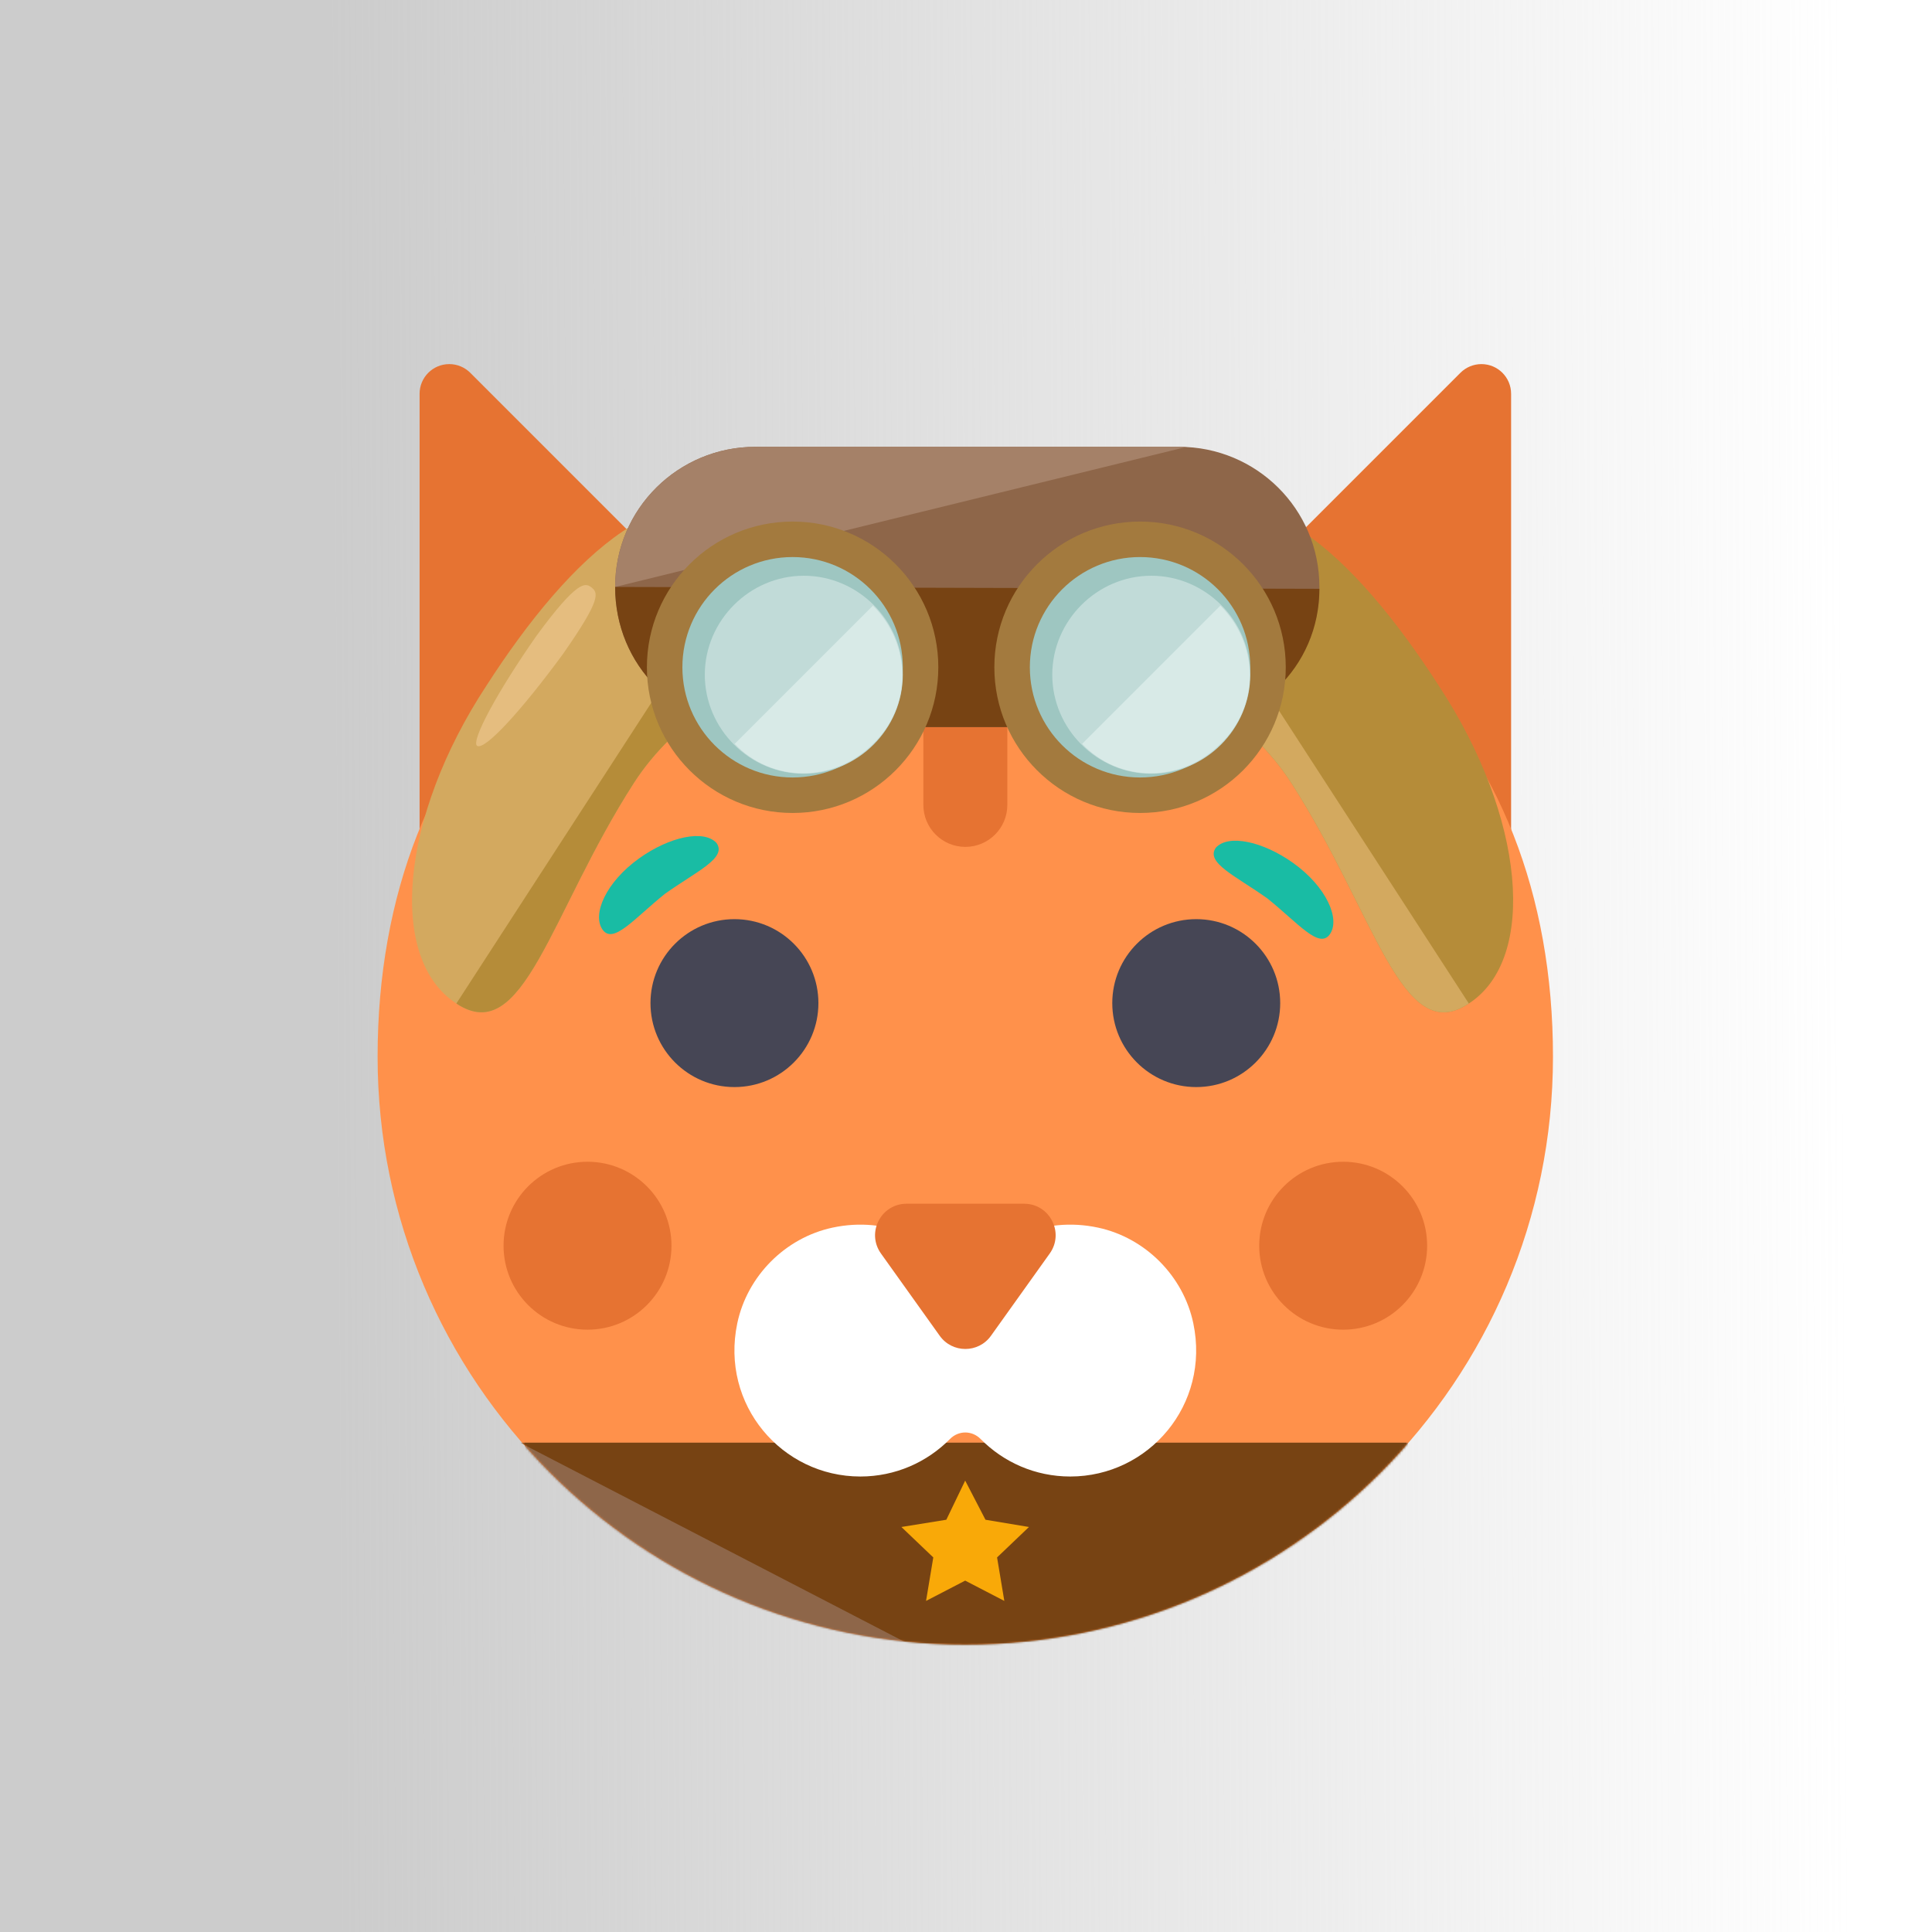 <?xml version="1.0" encoding="UTF-8" standalone="no"?>
<!-- Generator: Adobe Illustrator 19.0.0, SVG Export Plug-In . SVG Version: 6.00 Build 0)  -->

<svg
   xmlns:dc="http://purl.org/dc/elements/1.1/"
   xmlns:cc="http://creativecommons.org/ns#"
   xmlns:rdf="http://www.w3.org/1999/02/22-rdf-syntax-ns#"
   xmlns:svg="http://www.w3.org/2000/svg"
   xmlns="http://www.w3.org/2000/svg"
   xmlns:xlink="http://www.w3.org/1999/xlink"
   xmlns:sodipodi="http://sodipodi.sourceforge.net/DTD/sodipodi-0.dtd"
   xmlns:inkscape="http://www.inkscape.org/namespaces/inkscape"
   version="1.1"
   id="Layer_1"
   x="0px"
   y="0px"
   viewBox="0 0 580 580"
   xml:space="preserve"
   sodipodi:docname="clowdr.svg"
   width="580"
   height="580"
   inkscape:version="0.92.1 r"
   inkscape:export-filename="/Users/gkiar/code/gkiar/clowdr.github.io/images/source/clowdr.png"
   inkscape:export-xdpi="96"
   inkscape:export-ydpi="96"><defs
     id="defs4245"><linearGradient
       inkscape:collect="always"
       id="linearGradient5036"><stop
         style="stop-color:#cccccc;stop-opacity:1;"
         offset="0"
         id="stop5032" /><stop
         style="stop-color:#cccccc;stop-opacity:0;"
         offset="1"
         id="stop5034" /></linearGradient><mask
       maskUnits="userSpaceOnUse"
       id="mask4664"><g
         transform="matrix(1.019,0,0,1.488,-12.006,-256.054)"
         id="g4726"><g
           id="g4670"><path
             inkscape:connector-curvature="0"
             style="fill:#e67332"
             d="M 37.77,235.016 V 11.87 C 37.77,5.314 43.085,0 49.641,0 v 0 c 3.149,0 6.167,1.251 8.393,3.477 l 101.441,101.441 z"
             id="path4666" /><path
             inkscape:connector-curvature="0"
             style="fill:#e67332"
             d="M 474.229,235.016 V 11.87 C 474.229,5.314 468.914,0 462.359,0 v 0 c -3.149,0 -6.167,1.251 -8.393,3.477 L 352.525,104.918 Z"
             id="path4668" /></g><path
           inkscape:connector-curvature="0"
           style="fill:#ff914b"
           d="M 491.016,276.984 C 491.016,406.78 385.796,512 256,512 126.204,512 20.984,406.779 20.984,276.984 20.984,147.189 107.662,58.754 256,58.754 c 148.338,0 235.016,88.433 235.016,218.23 z"
           id="path4672" /><path
           inkscape:connector-curvature="0"
           style="fill:#ffffff"
           d="m 309.115,345.328 c -21.997,-4.719 -42.222,4.946 -53.115,21.348 -10.893,-16.402 -31.118,-26.067 -53.115,-21.348 -18.884,4.051 -34.105,19.356 -38.068,38.258 -6.831,32.576 17.841,61.266 49.216,61.266 14.021,0 26.694,-5.736 35.821,-14.984 3.452,-3.498 8.839,-3.498 12.291,0 9.127,9.247 21.801,14.984 35.822,14.984 31.374,0 56.047,-28.69 49.216,-61.265 -3.965,-18.902 -19.185,-34.208 -38.068,-38.259 z"
           id="path4674" /><g
           id="g4688"><path
             inkscape:connector-curvature="0"
             style="fill:#e67332"
             d="m 222.257,355.646 23.497,32.896 c 5.021,7.03 15.469,7.03 20.49,0 l 23.497,-32.896 c 5.952,-8.333 -0.004,-19.908 -10.245,-19.908 h -46.995 c -10.239,0 -16.196,11.574 -10.244,19.908 z"
             id="path4676" /><path
             inkscape:connector-curvature="0"
             style="fill:#e67332"
             d="m 306.361,62.483 v 71.812 c 0,9.271 7.516,16.787 16.787,16.787 9.271,0 16.787,-7.516 16.787,-16.787 V 69.762 c -10.689,-3.037 -21.874,-5.487 -33.574,-7.279 z"
             id="path4678" /><path
             inkscape:connector-curvature="0"
             style="fill:#e67332"
             d="m 256,58.754 c -5.698,0 -11.272,0.175 -16.787,0.433 v 117.075 c 0,9.271 7.516,16.787 16.787,16.787 9.271,0 16.787,-7.516 16.787,-16.787 V 59.187 C 267.272,58.929 261.697,58.754 256,58.754 Z"
             id="path4680" /><path
             inkscape:connector-curvature="0"
             style="fill:#e67332"
             d="m 172.066,69.762 v 64.533 c 0,9.271 7.516,16.787 16.787,16.787 9.271,0 16.787,-7.516 16.787,-16.787 V 62.483 c -11.702,1.792 -22.887,4.242 -33.574,7.279 z"
             id="path4682" /><circle
             style="fill:#e67332"
             cx="104.918"
             cy="352.525"
             r="33.574"
             id="circle4684" /><circle
             style="fill:#e67332"
             cx="407.082"
             cy="352.525"
             r="33.574"
             id="circle4686" /></g><g
           transform="translate(0,-13.073)"
           id="g4694"><circle
             style="fill:#464655"
             cx="348.328"
             cy="268.59"
             r="33.574"
             id="circle4690" /><circle
             style="fill:#464655"
             cx="163.672"
             cy="268.59"
             r="33.574"
             id="circle4692" /></g><g
           id="g4696" /><g
           id="g4698" /><g
           id="g4700" /><g
           id="g4702" /><g
           id="g4704" /><g
           id="g4706" /><g
           id="g4708" /><g
           id="g4710" /><g
           id="g4712" /><g
           id="g4714" /><g
           id="g4716" /><g
           id="g4718" /><g
           id="g4720" /><g
           id="g4722" /><g
           id="g4724" /></g></mask><linearGradient
       inkscape:collect="always"
       xlink:href="#linearGradient5036"
       id="linearGradient5038"
       x1="101.677"
       y1="516.602"
       x2="555.035"
       y2="514.209"
       gradientUnits="userSpaceOnUse" /></defs><sodipodi:namedview
     pagecolor="#ffffff"
     bordercolor="#666666"
     borderopacity="1"
     objecttolerance="10"
     gridtolerance="10"
     guidetolerance="10"
     inkscape:pageopacity="0"
     inkscape:pageshadow="2"
     inkscape:window-width="1419"
     inkscape:window-height="808"
     id="namedview4243"
     showgrid="false"
     fit-margin-top="0"
     fit-margin-left="0"
     fit-margin-right="0"
     fit-margin-bottom="0"
     inkscape:zoom="0.8359833"
     inkscape:cx="285.95472"
     inkscape:cy="279.42935"
     inkscape:window-x="257"
     inkscape:window-y="117"
     inkscape:window-maximized="0"
     inkscape:current-layer="Layer_1" /><rect
     id="rect5030"
     width="580"
     height="580"
     x="0"
     y="2.6645353e-14"
     style="fill:url(#linearGradient5038);stroke-width:0.99;fill-opacity:1" /><g
     id="g4999"
     transform="matrix(0.701,0,0,0.701,115.13,162.184)"><g
       transform="matrix(1.071,0,0,1.071,-24.998,-75.433)"
       id="g4401"><path
         id="path4397"
         d="M 37.77,235.016 V 11.87 C 37.77,5.314 43.085,0 49.641,0 v 0 c 3.149,0 6.167,1.251 8.393,3.477 l 101.441,101.441 z"
         style="fill:#e67332"
         inkscape:connector-curvature="0" /><path
         id="path4399"
         d="M 474.229,235.016 V 11.87 C 474.229,5.314 468.914,0 462.359,0 v 0 c -3.149,0 -6.167,1.251 -8.393,3.477 L 352.525,104.918 Z"
         style="fill:#e67332"
         inkscape:connector-curvature="0" /></g><path
       id="path4403"
       d="m 500.834,221.191 c 0,138.999 -112.681,251.68 -251.68,251.68 -138.999,0 -251.68,-112.682 -251.68,-251.68 0,-138.998 92.824,-233.704 251.68,-233.704 158.856,0 251.68,94.703 251.68,233.704 z"
       style="fill:#ff914b;stroke-width:1.071"
       inkscape:connector-curvature="0" /><g
       mask="url(#mask4664)"
       transform="matrix(1.051,0,0,0.72,-12.378,108.831)"
       id="g4600"><path
         style="fill:#8e6649;stroke-width:0.776"
         d="m 69.298,385.634 c 1.862,74.468 71.986,136.526 179.965,136.526 107.979,0 178.104,-62.057 179.965,-136.526 z"
         id="path4162"
         inkscape:connector-curvature="0" /><path
         style="fill:#774313;stroke-width:0.776"
         d="m 248.022,522.159 c 107.979,0 178.724,-62.057 180.586,-136.526 H 67.436"
         id="path4164"
         inkscape:connector-curvature="0" /></g><path
       id="path4405"
       d="m 306.035,294.381 c -23.557,-5.054 -45.216,5.297 -56.881,22.862 -11.665,-17.565 -33.324,-27.915 -56.881,-22.862 -20.223,4.338 -36.523,20.728 -40.767,40.971 -7.315,34.886 19.106,65.61 52.706,65.61 15.015,0 28.587,-6.143 38.361,-16.046 3.697,-3.746 9.466,-3.746 13.162,0 9.774,9.903 23.347,16.046 38.362,16.046 33.599,0 60.021,-30.724 52.706,-65.609 -4.246,-20.242 -20.545,-36.634 -40.767,-40.972 z"
       style="fill:#ffffff;stroke-width:1.071"
       inkscape:connector-curvature="0" /><g
       transform="matrix(1.071,0,0,1.071,-24.998,-75.433)"
       id="g4419"><path
         id="path4407"
         d="m 222.257,355.646 23.497,32.896 c 5.021,7.03 15.469,7.03 20.49,0 l 23.497,-32.896 c 5.952,-8.333 -0.004,-19.908 -10.245,-19.908 h -46.995 c -10.239,0 -16.196,11.574 -10.244,19.908 z"
         style="fill:#e67332"
         inkscape:connector-curvature="0" /><path
         id="path4409"
         d="m 306.361,62.483 v 71.812 c 0,9.271 7.516,16.787 16.787,16.787 9.271,0 16.787,-7.516 16.787,-16.787 V 69.762 c -10.689,-3.037 -21.874,-5.487 -33.574,-7.279 z"
         style="fill:#e67332"
         inkscape:connector-curvature="0" /><path
         id="path4411"
         d="m 256,58.754 c -5.698,0 -11.272,0.175 -16.787,0.433 v 117.075 c 0,9.271 7.516,16.787 16.787,16.787 9.271,0 16.787,-7.516 16.787,-16.787 V 59.187 C 267.272,58.929 261.697,58.754 256,58.754 Z"
         style="fill:#e67332"
         inkscape:connector-curvature="0" /><path
         id="path4413"
         d="m 172.066,69.762 v 64.533 c 0,9.271 7.516,16.787 16.787,16.787 9.271,0 16.787,-7.516 16.787,-16.787 V 62.483 c -11.702,1.792 -22.887,4.242 -33.574,7.279 z"
         style="fill:#e67332"
         inkscape:connector-curvature="0" /><circle
         id="circle4415"
         r="33.574"
         cy="352.525"
         cx="104.918"
         style="fill:#e67332" /><circle
         id="circle4417"
         r="33.574"
         cy="352.525"
         cx="407.082"
         style="fill:#e67332" /></g><g
       id="g4425"
       transform="matrix(1.071,0,0,1.071,-24.998,-89.433)"><circle
         id="circle4421"
         r="33.574"
         cy="268.59"
         cx="348.328"
         style="fill:#464655" /><circle
         id="circle4423"
         r="33.574"
         cy="268.59"
         cx="163.672"
         style="fill:#464655" /></g><g
       transform="matrix(1.071,0,0,1.071,-24.998,-75.433)"
       id="g4427" /><g
       transform="matrix(1.071,0,0,1.071,-24.998,-75.433)"
       id="g4429" /><g
       transform="matrix(1.071,0,0,1.071,-24.998,-75.433)"
       id="g4431" /><g
       transform="matrix(1.071,0,0,1.071,-24.998,-75.433)"
       id="g4433" /><g
       transform="matrix(1.071,0,0,1.071,-24.998,-75.433)"
       id="g4435" /><g
       transform="matrix(1.071,0,0,1.071,-24.998,-75.433)"
       id="g4437" /><g
       transform="matrix(1.071,0,0,1.071,-24.998,-75.433)"
       id="g4439" /><g
       transform="matrix(1.071,0,0,1.071,-24.998,-75.433)"
       id="g4441" /><g
       transform="matrix(1.071,0,0,1.071,-24.998,-75.433)"
       id="g4443" /><g
       transform="matrix(1.071,0,0,1.071,-24.998,-75.433)"
       id="g4445" /><g
       transform="matrix(1.071,0,0,1.071,-24.998,-75.433)"
       id="g4447" /><g
       transform="matrix(1.071,0,0,1.071,-24.998,-75.433)"
       id="g4449" /><g
       transform="matrix(1.071,0,0,1.071,-24.998,-75.433)"
       id="g4451" /><g
       transform="matrix(1.071,0,0,1.071,-24.998,-75.433)"
       id="g4453" /><g
       transform="matrix(1.071,0,0,1.071,-24.998,-75.433)"
       id="g4455" /><polygon
       transform="matrix(0.776,0,0,0.776,55.417,102.247)"
       id="polygon4188"
       points="271.2,453.6 249.6,442.4 228,453.6 232,429.6 214.4,412.8 239.2,408.8 249.6,387.2 260.8,408.8 284.8,412.8 267.2,429.6 "
       style="fill:#f9a908" /><g
       id="g5009"
       transform="translate(6)"><path
         inkscape:connector-curvature="0"
         id="path4106"
         d="m 350.468,131.646 c -4.583,6.443 8.411,12.048 22.104,21.788 13.119,10.545 22.103,21.787 26.687,15.344 4.583,-6.443 -1.304,-20.334 -15.801,-30.647 -12.887,-9.167 -27.6,-12.355 -32.989,-6.484 z"
         style="fill:#19bca4;stroke-width:1.235" /><path
         style="fill:#19bca4;stroke-width:1.235"
         d="m 136.615,129.646 c 4.583,6.443 -8.411,12.048 -22.104,21.788 -13.119,10.545 -22.103,21.787 -26.687,15.344 -4.583,-6.443 1.304,-20.334 15.801,-30.647 12.887,-9.167 27.6,-12.355 32.989,-6.484 z"
         id="path4576"
         inkscape:connector-curvature="0" /></g><circle
       style="fill:#f9a908"
       cx="42.4"
       cy="113.6"
       r="8.8"
       id="circle4148" /><circle
       style="fill:#f9a908"
       cx="66.4"
       cy="86.4"
       r="4"
       id="circle4150" /><circle
       style="fill:#f9a908"
       cx="457.6"
       cy="132"
       r="1.6"
       id="circle4152" /><circle
       style="fill:#f9a908"
       cx="451.2"
       cy="109.6"
       r="6.4"
       id="circle4154" /><circle
       style="fill:#f9a908"
       cx="471.2"
       cy="113.6"
       r="4"
       id="circle4156" /><circle
       style="fill:#f9a908"
       cx="51.2"
       cy="136"
       r="4"
       id="circle4158" /><path
       inkscape:connector-curvature="0"
       id="path4172"
       d="M 107.2,104 C 71.2,160 60,217.6 31.2,198.4 1.6,179.2 7.2,118.4 44,62.4 80,6.4 124.8,-36 162.4,-4.8 224,47.2 143.2,48 107.2,104 Z"
       style="fill:#d3a95f" /><path
       style="fill:#b58c39"
       d="M 162.4,-4 C 224,47.2 143.2,48 107.2,104 71.2,160 60,217.6 31.2,198.4"
       id="path4174"
       inkscape:connector-curvature="0" /><path
       style="fill:#b58c39"
       d="m 388.8,104 c 36,56 47.2,113.6 76,94.4 29.6,-19.2 24,-80 -12.8,-136 C 416,6.4 371.2,-36 333.6,-4.8 272,47.2 352.8,48 388.8,104 Z"
       id="path4176"
       inkscape:connector-curvature="0" /><path
       inkscape:connector-curvature="0"
       id="path4180"
       d="m 333.6,-4 c -61.6,51.2 19.2,52 55.2,108 36,56 47.2,113.6 76,94.4"
       style="fill:#d3a95f" /><path
       inkscape:connector-curvature="0"
       id="path4182"
       d="m 400.8,20 c 0,33.6 -27.2,60 -60,60 H 159.2 c -33.6,0 -60,-26.4 -60,-60 v 0 c 0,-33.6 27.2,-60 60,-60 h 181.6 c 32.8,0 60,26.4 60,60 z"
       style="fill:#8e6649" /><path
       inkscape:connector-curvature="0"
       id="path4184"
       d="m 99.2,20 v 0 c 0,-33.6 27.2,-60 60,-60 H 344"
       style="fill:#a58168" /><path
       inkscape:connector-curvature="0"
       id="path4186"
       d="m 400.8,20.8 v 0 c 0,33.6 -27.2,59.2 -60,59.2 H 159.2 c -33.6,0 -60,-26.4 -60,-60 v 0"
       style="fill:#774313" /><circle
       id="circle4190"
       r="62.4"
       cy="54.4"
       cx="175.2"
       style="fill:#a37a3e" /><circle
       id="circle4192"
       r="47.2"
       cy="54.4"
       cx="175.2"
       style="fill:#9ec6c1" /><path
       inkscape:connector-curvature="0"
       id="path4194"
       d="m 222.4,57.6 c 0,23.2 -19.2,42.4 -42.4,42.4 -23.2,0 -42.4,-19.2 -42.4,-42.4 0,-23.2 19.2,-42.4 42.4,-42.4 23.2,0 42.4,19.2 42.4,42.4 z"
       style="fill:#c1dbd8" /><path
       inkscape:connector-curvature="0"
       id="path4196"
       d="m 209.6,28 c 16.8,16.8 16.8,43.2 0,59.2 -16.8,16.8 -43.2,16.8 -59.2,0"
       style="fill:#d8eae7" /><circle
       id="circle4198"
       r="62.4"
       cy="54.4"
       cx="324"
       style="fill:#a37a3e" /><circle
       id="circle4200"
       r="47.2"
       cy="54.4"
       cx="324"
       style="fill:#9ec6c1" /><path
       inkscape:connector-curvature="0"
       id="path4202"
       d="m 371.2,57.6 c 0,23.2 -19.2,42.4 -42.4,42.4 -23.2,0 -42.4,-19.2 -42.4,-42.4 0,-23.2 19.2,-42.4 42.4,-42.4 23.2,0 42.4,19.2 42.4,42.4 z"
       style="fill:#c1dbd8" /><path
       inkscape:connector-curvature="0"
       id="path4204"
       d="m 358.4,28 c 16.8,16.8 16.8,43.2 0,59.2 -16.8,16.8 -43.2,16.8 -59.2,0"
       style="fill:#d8eae7" /><path
       inkscape:connector-curvature="0"
       id="path4210"
       d="M 65.6,40.8 C 48.8,64.8 37.6,85.6 40,88 43.2,90.4 59.2,72.8 76.8,48.8 93.6,24.8 92,22.4 88.8,20 86.4,18.4 83.2,16.8 65.6,40.8 Z"
       style="fill:#e5bd7f" /></g><g
     id="g4212"
     transform="translate(2.526,95.41)" /><g
     id="g4214"
     transform="translate(2.526,95.41)" /><g
     id="g4216"
     transform="translate(2.526,95.41)" /><g
     id="g4218"
     transform="translate(2.526,95.41)" /><g
     id="g4220"
     transform="translate(2.526,95.41)" /><g
     id="g4222"
     transform="translate(2.526,95.41)" /><g
     id="g4224"
     transform="translate(2.526,95.41)" /><g
     id="g4226"
     transform="translate(2.526,95.41)" /><g
     id="g4228"
     transform="translate(2.526,95.41)" /><g
     id="g4230"
     transform="translate(2.526,95.41)" /><g
     id="g4232"
     transform="translate(2.526,95.41)" /><g
     id="g4234"
     transform="translate(2.526,95.41)" /><g
     id="g4236"
     transform="translate(2.526,95.41)" /><g
     id="g4238"
     transform="translate(2.526,95.41)" /><g
     id="g4240"
     transform="translate(2.526,95.41)" /></svg>